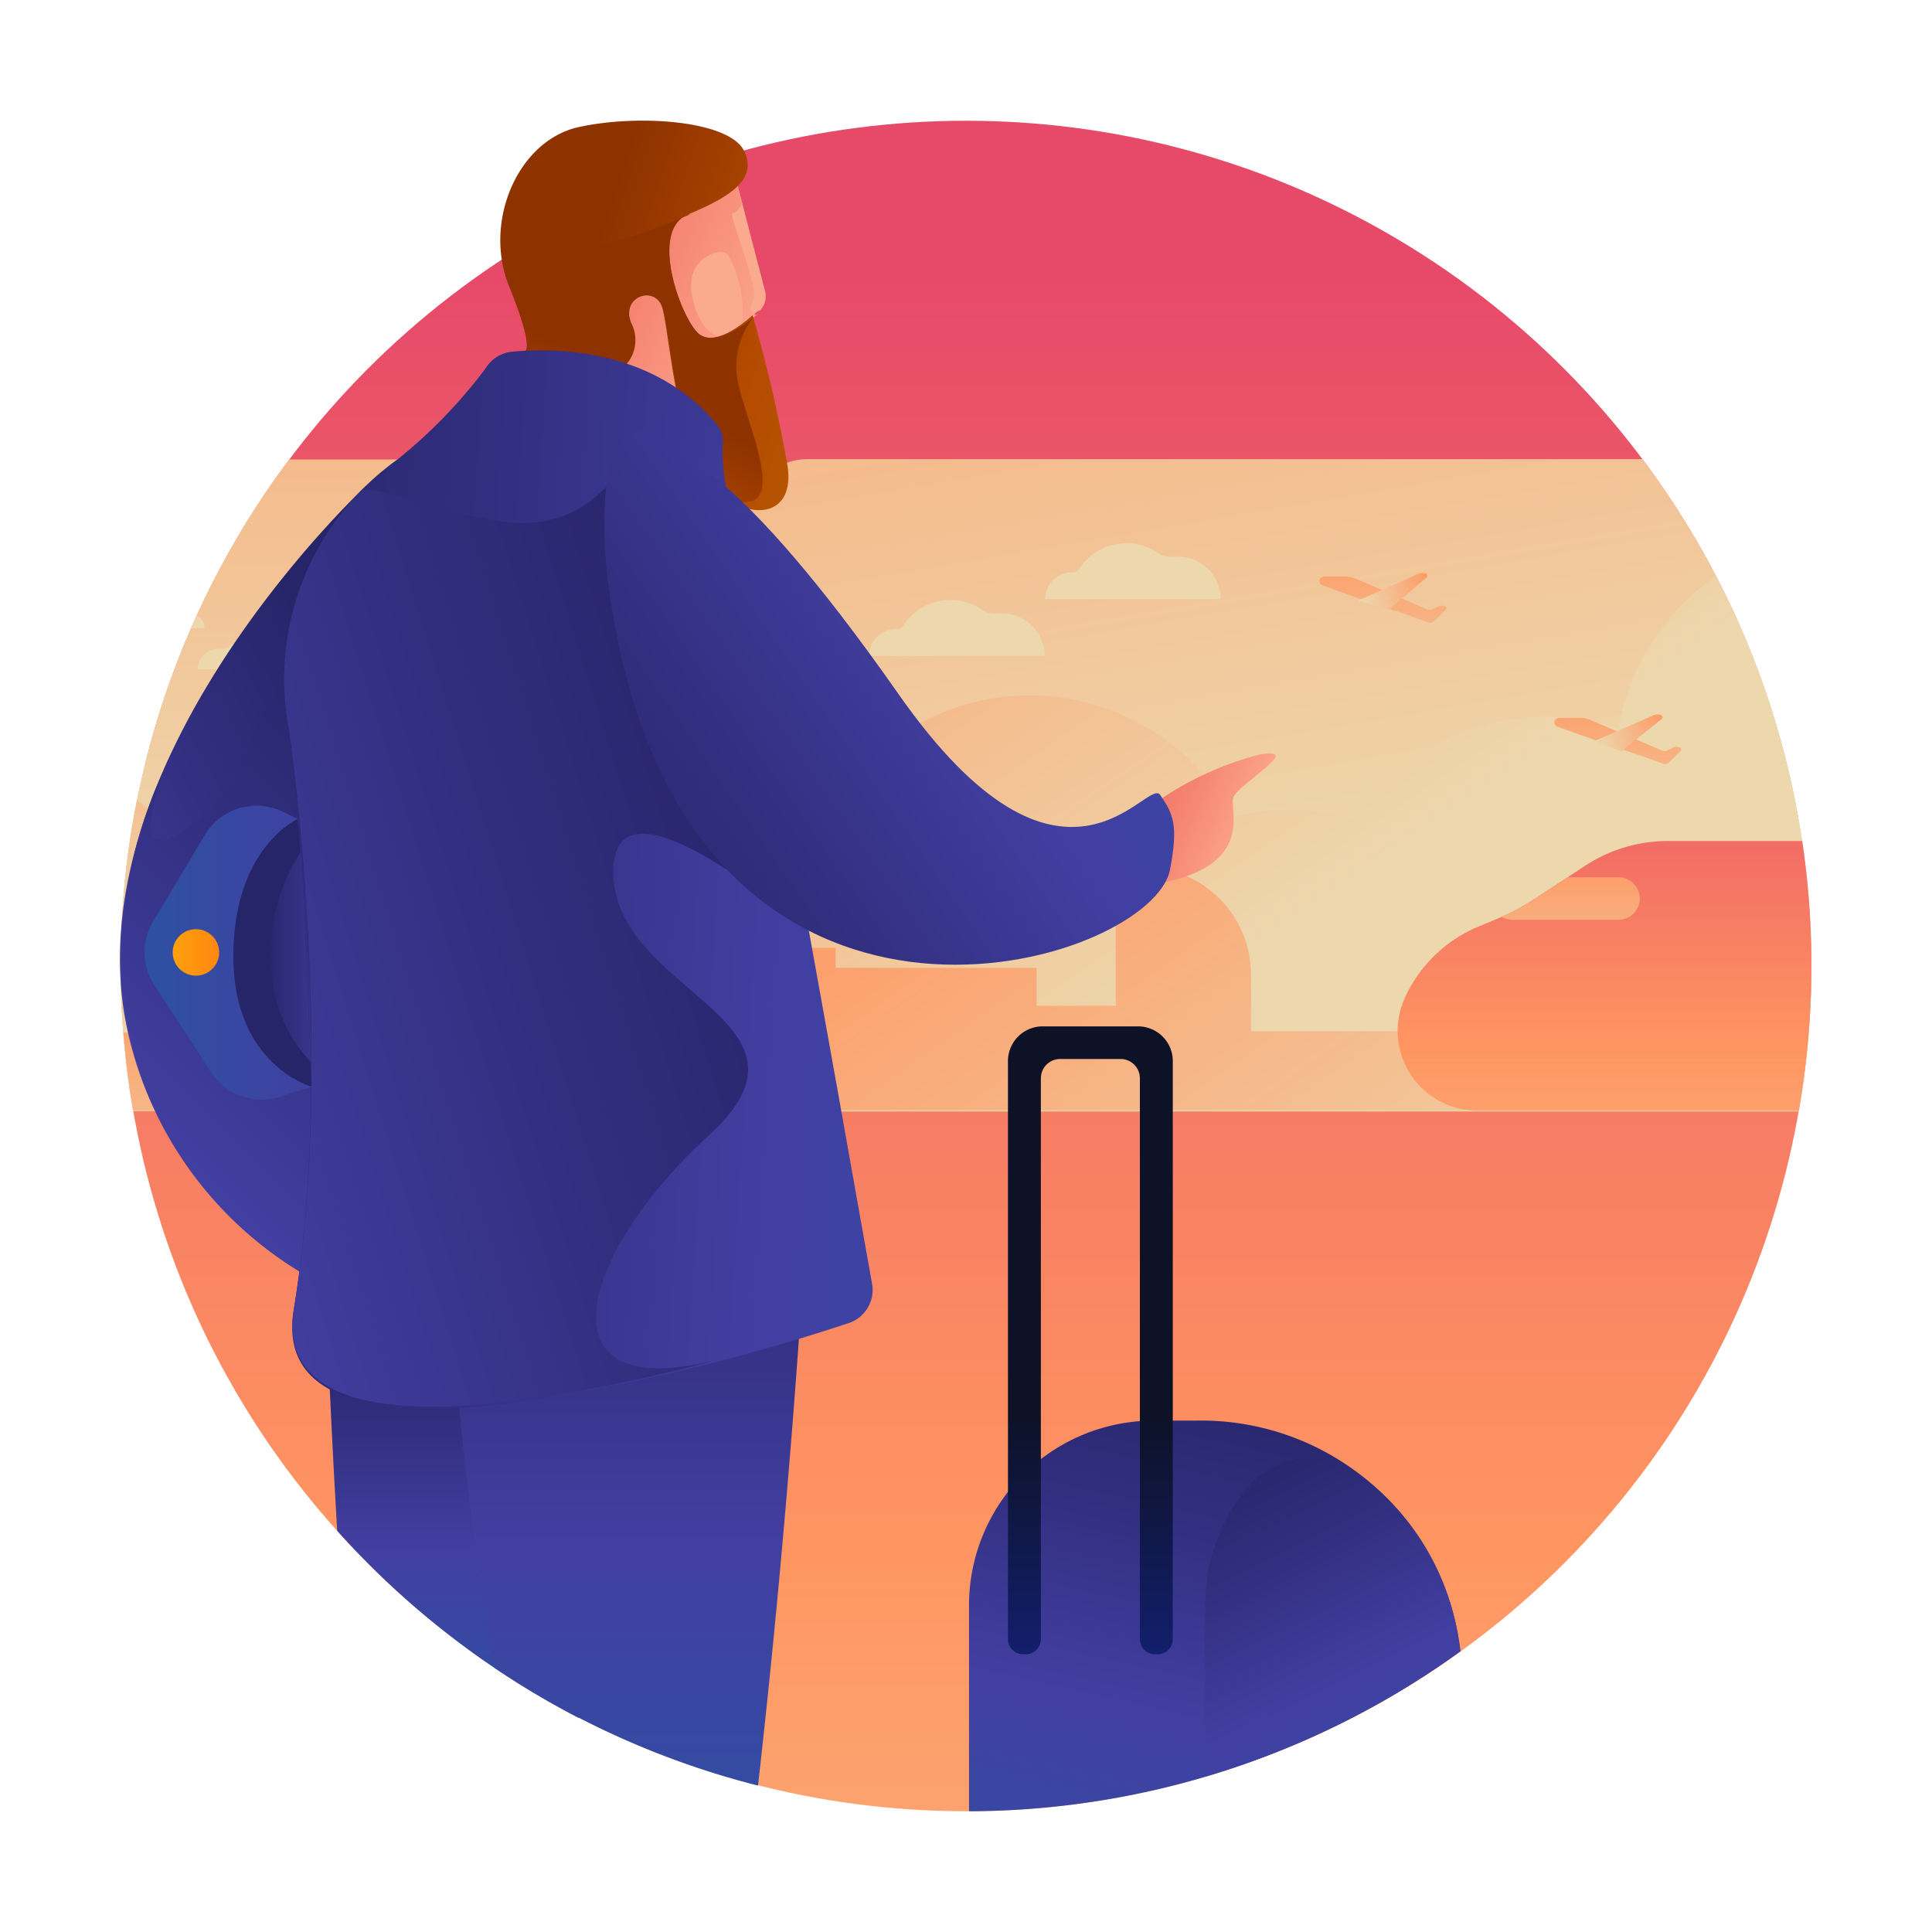 <svg xmlns="http://www.w3.org/2000/svg" xmlns:xlink="http://www.w3.org/1999/xlink" viewBox="0 0 64 64"><defs><style>.cls-1{isolation:isolate;}.cls-2{fill:url(#linear-gradient);}.cls-3{fill:url(#linear-gradient-2);}.cls-4{fill:url(#linear-gradient-3);}.cls-5{fill:url(#linear-gradient-4);}.cls-6{fill:url(#linear-gradient-5);}.cls-7{fill:url(#linear-gradient-6);}.cls-8{fill:url(#linear-gradient-7);}.cls-9{fill:url(#linear-gradient-8);}.cls-10{fill:url(#linear-gradient-9);}.cls-11{fill:url(#linear-gradient-10);}.cls-12{opacity:0.16;mix-blend-mode:color-burn;fill:url(#linear-gradient-11);}.cls-13{fill:url(#linear-gradient-12);}.cls-14{fill:url(#linear-gradient-13);}.cls-15{fill:url(#linear-gradient-14);}.cls-16{fill:url(#linear-gradient-15);}.cls-17{fill:url(#linear-gradient-16);}.cls-18{fill:url(#linear-gradient-17);}.cls-19{fill:url(#linear-gradient-18);}.cls-20{fill:url(#linear-gradient-19);}.cls-21{fill:url(#linear-gradient-20);}.cls-22{fill:url(#linear-gradient-21);}.cls-23{fill:url(#linear-gradient-22);}.cls-24{fill:url(#linear-gradient-23);}.cls-25{fill:url(#linear-gradient-24);}.cls-26{fill:url(#linear-gradient-25);}.cls-27{fill:url(#linear-gradient-26);}.cls-28{fill:#180075;}.cls-29{fill:url(#linear-gradient-27);}.cls-30{fill:url(#linear-gradient-28);}.cls-31{fill:url(#linear-gradient-29);}.cls-32{fill:url(#linear-gradient-30);}.cls-33{fill:url(#linear-gradient-31);}.cls-34{fill:#f9aa8f;}.cls-35{fill:url(#linear-gradient-32);}.cls-36{fill:url(#linear-gradient-33);}.cls-37{fill:url(#linear-gradient-34);}.cls-38{fill:url(#linear-gradient-35);}.cls-39{fill:url(#linear-gradient-36);}.cls-40{fill:url(#linear-gradient-37);}.cls-41{fill:url(#linear-gradient-38);}.cls-42{fill:url(#linear-gradient-39);}.cls-43{fill:url(#linear-gradient-40);}.cls-44{fill:url(#linear-gradient-41);}.cls-45{fill:url(#linear-gradient-42);}.cls-46{fill:url(#linear-gradient-43);}</style><linearGradient id="linear-gradient" x1="32" y1="97.25" x2="32" y2="9.14" gradientUnits="userSpaceOnUse"><stop offset="0.02" stop-color="#edd7ad"/><stop offset="0.52" stop-color="#ff9661"/><stop offset="1" stop-color="#e74a69"/></linearGradient><linearGradient id="linear-gradient-2" x1="42.18" y1="31.19" x2="29" y2="-45.69" xlink:href="#linear-gradient"/><linearGradient id="linear-gradient-3" x1="43.9" y1="31.85" x2="9.6" y2="-18.7" xlink:href="#linear-gradient"/><linearGradient id="linear-gradient-4" x1="50.28" y1="46.24" x2="17.6" y2="-0.22" xlink:href="#linear-gradient"/><linearGradient id="linear-gradient-5" x1="53.15" y1="48.58" x2="53.15" y2="22.08" xlink:href="#linear-gradient"/><linearGradient id="linear-gradient-6" x1="52.04" y1="34.46" x2="52.04" y2="22.58" xlink:href="#linear-gradient"/><linearGradient id="linear-gradient-7" x1="12.64" y1="30.83" x2="12.64" y2="-36.19" xlink:href="#linear-gradient"/><linearGradient id="linear-gradient-8" x1="12.64" y1="31.6" x2="12.64" y2="6" xlink:href="#linear-gradient"/><linearGradient id="linear-gradient-9" x1="7381.15" y1="23.94" x2="7381.15" y2="17.03" gradientTransform="translate(-7366.47)" xlink:href="#linear-gradient"/><linearGradient id="linear-gradient-10" x1="10.86" y1="34.49" x2="10.86" y2="23.66" xlink:href="#linear-gradient"/><linearGradient id="linear-gradient-11" x1="7384.5" y1="31.62" x2="7381.76" y2="31.09" gradientTransform="translate(-7366.47)" xlink:href="#linear-gradient"/><linearGradient id="linear-gradient-12" x1="6.56" y1="18.77" x2="6.56" y2="10.74" xlink:href="#linear-gradient"/><linearGradient id="linear-gradient-13" x1="7.95" y1="17.75" x2="7.95" y2="5.72" xlink:href="#linear-gradient"/><linearGradient id="linear-gradient-14" x1="31.71" y1="17.75" x2="31.71" y2="5.72" xlink:href="#linear-gradient"/><linearGradient id="linear-gradient-15" x1="37.5" y1="17.75" x2="37.5" y2="5.72" xlink:href="#linear-gradient"/><linearGradient id="linear-gradient-16" x1="12.68" y1="42.5" x2="12.68" y2="21.8" xlink:href="#linear-gradient"/><linearGradient id="linear-gradient-17" x1="7380.59" y1="25.43" x2="7380.59" y2="19.03" gradientTransform="translate(-7366.47)" xlink:href="#linear-gradient"/><linearGradient id="linear-gradient-18" x1="7381.58" y1="25.43" x2="7381.58" y2="19.03" gradientTransform="translate(-7366.47)" xlink:href="#linear-gradient"/><linearGradient id="linear-gradient-19" x1="7379.69" y1="25.43" x2="7379.69" y2="19.03" gradientTransform="translate(-7366.47)" xlink:href="#linear-gradient"/><linearGradient id="linear-gradient-20" x1="7382.48" y1="25.43" x2="7382.48" y2="19.03" gradientTransform="translate(-7366.47)" xlink:href="#linear-gradient"/><linearGradient id="linear-gradient-21" x1="7381.08" y1="24.96" x2="7381.08" y2="20.79" gradientTransform="translate(-7366.47)" xlink:href="#linear-gradient"/><linearGradient id="linear-gradient-22" x1="-355.6" y1="29.19" x2="-355.6" y2="16.05" gradientTransform="matrix(-1, 0, 0, 1, -302.01, 0)" xlink:href="#linear-gradient"/><linearGradient id="linear-gradient-23" x1="-354.83" y1="24.79" x2="-359.63" y2="23.16" gradientTransform="matrix(-1, 0, 0, 1, -302.01, 0)" xlink:href="#linear-gradient"/><linearGradient id="linear-gradient-24" x1="-347.82" y1="24.51" x2="-347.82" y2="11.38" gradientTransform="matrix(-1, 0, 0, 1, -302.01, 0)" xlink:href="#linear-gradient"/><linearGradient id="linear-gradient-25" x1="-347.05" y1="20.11" x2="-351.85" y2="18.48" gradientTransform="matrix(-1, 0, 0, 1, -302.01, 0)" xlink:href="#linear-gradient"/><linearGradient id="linear-gradient-26" x1="36.48" y1="70.25" x2="42" y2="45.8" gradientUnits="userSpaceOnUse"><stop offset="0" stop-color="#2459a2"/><stop offset="0.13" stop-color="#2c52a2"/><stop offset="0.54" stop-color="#423fa2"/><stop offset="0.8" stop-color="#322f80"/><stop offset="1" stop-color="#27256a"/></linearGradient><linearGradient id="linear-gradient-27" x1="48.24" y1="64.65" x2="40.47" y2="48.63" xlink:href="#linear-gradient-26"/><linearGradient id="linear-gradient-28" x1="36.13" y1="64.16" x2="36.13" y2="34.3" gradientUnits="userSpaceOnUse"><stop offset="0" stop-color="#182ebd"/><stop offset="0.58" stop-color="#0d1226"/></linearGradient><linearGradient id="linear-gradient-29" x1="45.62" y1="29.47" x2="38.88" y2="26.44" gradientUnits="userSpaceOnUse"><stop offset="0" stop-color="#fbc19e"/><stop offset="0.48" stop-color="#ffb699"/><stop offset="1" stop-color="#f47e6d"/></linearGradient><linearGradient id="linear-gradient-30" x1="15.62" y1="60.11" x2="15.62" y2="43.94" xlink:href="#linear-gradient-26"/><linearGradient id="linear-gradient-31" x1="20.8" y1="67.83" x2="20.8" y2="36.87" xlink:href="#linear-gradient-26"/><linearGradient id="linear-gradient-32" x1="32.72" y1="15.24" x2="20.32" y2="9.67" xlink:href="#linear-gradient-29"/><linearGradient id="linear-gradient-33" x1="29.95" y1="12.47" x2="19.44" y2="9" gradientUnits="userSpaceOnUse"><stop offset="0.01" stop-color="#b55b00"/><stop offset="0.42" stop-color="#b54c00"/><stop offset="1" stop-color="#8e3200"/></linearGradient><linearGradient id="linear-gradient-34" x1="17.36" y1="18.31" x2="20.45" y2="12.39" xlink:href="#linear-gradient-33"/><linearGradient id="linear-gradient-35" x1="-9.06" y1="40.99" x2="14.19" y2="28.29" xlink:href="#linear-gradient-26"/><linearGradient id="linear-gradient-36" x1="-8.08" y1="50.24" x2="15.73" y2="26.43" xlink:href="#linear-gradient-26"/><linearGradient id="linear-gradient-37" x1="48.48" y1="31.17" x2="7.07" y2="28.54" xlink:href="#linear-gradient-26"/><linearGradient id="linear-gradient-38" x1="-19.14" y1="42.25" x2="25.7" y2="28.18" xlink:href="#linear-gradient-26"/><linearGradient id="linear-gradient-39" x1="2.3" y1="31.56" x2="17.92" y2="31.56" xlink:href="#linear-gradient-26"/><linearGradient id="linear-gradient-40" x1="-4.45" y1="31.58" x2="5.87" y2="31.58" xlink:href="#linear-gradient-26"/><linearGradient id="linear-gradient-41" x1="14.2" y1="31.7" x2="8.62" y2="31.7" xlink:href="#linear-gradient-26"/><linearGradient id="linear-gradient-42" x1="2.12" y1="31.55" x2="9.98" y2="31.55" gradientUnits="userSpaceOnUse"><stop offset="0.01" stop-color="#ffc00f"/><stop offset="0.49" stop-color="#ff9c0f"/><stop offset="1" stop-color="#ff5d0f"/></linearGradient><linearGradient id="linear-gradient-43" x1="44.87" y1="11.54" x2="19.02" y2="29.37" xlink:href="#linear-gradient-26"/></defs><title>pilot</title><g class="cls-1"><g id="Layer_1" data-name="Layer 1"><circle class="cls-2" cx="32" cy="32" r="28"/><path class="cls-3" d="M60,32a27.87,27.87,0,0,0-5.59-16.79H26.75a2,2,0,0,0-2,2V35a1.82,1.82,0,0,0,1.82,1.82h33A28.14,28.14,0,0,0,60,32Z"/><path class="cls-4" d="M53.62,24.13a7.67,7.67,0,0,0-8.78,3,7.7,7.7,0,0,0-4-.09,7.67,7.67,0,0,0-13.2-.46,7.62,7.62,0,0,0-2.86-1.06v9.33a1.91,1.91,0,0,0,1.91,1.91h30a7.65,7.65,0,0,0,2.09-4.09A7.62,7.62,0,0,0,60,33c0-.33,0-.65,0-1a27.87,27.87,0,0,0-3.16-12.91A7.66,7.66,0,0,0,53.62,24.13Z"/><path class="cls-5" d="M59.91,34.16H41.44V32.29a3.57,3.57,0,0,0-3.57-3.57.91.91,0,0,0-.91.91v3.69H34.34V32.06H27.68V31.4H26.48V28.1H24.75v7.14a1.54,1.54,0,0,0,1.54,1.54H59.59Q59.81,35.49,59.91,34.16Z"/><path class="cls-6" d="M52.54,28.66l-1.71,1.12a7.72,7.72,0,0,1-1.29.68l-.55.23a4.62,4.62,0,0,0-2.46,2.38,2.64,2.64,0,0,0,2.41,3.72H59.59a27.91,27.91,0,0,0,.11-8.93h-4.4A5,5,0,0,0,52.54,28.66Z"/><path class="cls-7" d="M53.62,30.47h-3.5a.7.7,0,0,1-.37-.1,7.73,7.73,0,0,0,1.08-.59l1.1-.72h1.68a.71.71,0,0,1,.71.71h0A.71.71,0,0,1,53.62,30.47Z"/><path class="cls-8" d="M19.16,15.22H9.58A27.87,27.87,0,0,0,4,32a28.16,28.16,0,0,0,.42,4.79H19.16a2.13,2.13,0,0,0,2.13-2.13V17.35A2.13,2.13,0,0,0,19.16,15.22Z"/><path class="cls-9" d="M18.42,25.81A7.67,7.67,0,0,0,6.59,28.49H6.21a7.69,7.69,0,0,0-1.67-2,28,28,0,0,0-.13,10.32H21.29V25.48l-.57,0A7.66,7.66,0,0,0,18.42,25.81Z"/><path class="cls-10" d="M15.08,21.77l-.4.4-.4-.4.36-4.1a0,0,0,0,1,.09,0Z"/><path class="cls-11" d="M11.56,31.49,9.9,32.7a1.13,1.13,0,0,1-1.16.1L7,31.94a1.49,1.49,0,0,0-1.66.23h0a1,1,0,0,1-1.19.12L4,32.2a28.13,28.13,0,0,0,.41,4.58H17.28l.43-3.25-5-2.17A1.15,1.15,0,0,0,11.56,31.49Z"/><polygon class="cls-12" points="15.3 29.8 15.3 32.67 16.08 32.67 16.77 29.8 15.3 29.8"/><path class="cls-13" d="M6.35,20.81h.43a.48.48,0,0,0-.26-.42l-.19.42Z"/><path class="cls-14" d="M7.24,21.49h.08a.31.31,0,0,0,.22-.05.89.89,0,0,1,1.26.24.14.14,0,0,0,.12.06h0a.43.43,0,0,1,.43.43H6.55A.68.68,0,0,1,7.24,21.49Z"/><path class="cls-15" d="M33.2,20.32H33a.65.65,0,0,1-.45-.11,1.86,1.86,0,0,0-2.62.5.3.3,0,0,1-.25.13h0a.89.89,0,0,0-.89.89h5.82A1.42,1.42,0,0,0,33.2,20.32Z"/><path class="cls-16" d="M39,18.44h-.17a.65.65,0,0,1-.45-.11,1.86,1.86,0,0,0-2.62.5.3.3,0,0,1-.25.13h0a.89.89,0,0,0-.89.89h5.82A1.42,1.42,0,0,0,39,18.44Z"/><path class="cls-17" d="M20,32.68H19V32H17.68V29.8H15.76l-.51-5.14a.2.2,0,0,1,.2-.22.64.64,0,0,0,.62-.46l.51-1.8H12.64l.51,1.8a.64.64,0,0,0,.62.46.2.2,0,0,1,.2.22l-.81,8.16h-.86a2.69,2.69,0,0,0-1.9.79l-.6.6H4.09q.1,1.31.32,2.58H21.27V28.1H20Z"/><polygon class="cls-18" points="13.93 23.46 14.55 23.46 14.55 22.17 13.69 22.17 13.93 23.46"/><polygon class="cls-19" points="15.54 22.17 14.68 22.17 14.68 23.46 15.3 23.46 15.54 22.17"/><polygon class="cls-20" points="13.56 22.17 12.64 22.17 13.01 23.46 13.8 23.46 13.56 22.17"/><polygon class="cls-21" points="15.67 22.17 15.43 23.46 16.22 23.46 16.59 22.17 15.67 22.17"/><path class="cls-22" d="M12.87,21.6h3.48a.33.33,0,0,1,.33.33v.16a.08.08,0,0,1-.08.08h-4a.08.08,0,0,1-.08-.08v-.16A.33.33,0,0,1,12.87,21.6Z"/><path class="cls-23" d="M51.49,23.9a.18.18,0,0,1,.17-.12h.67a.9.9,0,0,1,.38.08l2.34,1a.22.22,0,0,0,.19,0l.19-.1a.19.19,0,0,1,.17,0l.06,0a.08.08,0,0,1,0,.13l-.4.39a.21.21,0,0,1-.22,0l-.84-.3-1.39-.47-1.25-.45A.18.18,0,0,1,51.49,23.9Z"/><path class="cls-24" d="M52.79,24.56l2-.87a.35.35,0,0,1,.25,0h0a.08.08,0,0,1,0,.13l-1.33,1.07"/><path class="cls-25" d="M43.71,19.22a.18.18,0,0,1,.17-.12h.67a.9.9,0,0,1,.38.08l2.34,1a.22.22,0,0,0,.19,0l.19-.1a.19.19,0,0,1,.17,0l.06,0a.08.08,0,0,1,0,.13l-.4.39a.21.21,0,0,1-.22,0l-.84-.3-1.39-.47-1.25-.45A.18.18,0,0,1,43.71,19.22Z"/><path class="cls-26" d="M45,19.89,47,19a.35.35,0,0,1,.25,0h0a.08.08,0,0,1,0,.13L46,20.21"/><path class="cls-27" d="M32.1,53.16V60a27.86,27.86,0,0,0,16.28-5.3,8.65,8.65,0,0,0-8.79-7.64H38.2A6.12,6.12,0,0,0,32.1,53.16Z"/><path class="cls-28" d="M48.43,55.64v-.15s0,.05,0,.08S48.43,55.61,48.43,55.64Z"/><path class="cls-29" d="M41.35,49.25a6.07,6.07,0,0,0-1.43,3.91v5.69a27.88,27.88,0,0,0,8.45-4.15,8.38,8.38,0,0,0-3.31-5.84A2.71,2.71,0,0,0,41.35,49.25Z"/><path class="cls-30" d="M38.35,54.8h-.09a.5.5,0,0,1-.5-.5V35.72a.64.64,0,0,0-.64-.64h-2a.64.64,0,0,0-.64.64V54.3a.5.5,0,0,1-.5.5h-.09a.5.5,0,0,1-.5-.5V35.15A1.15,1.15,0,0,1,34.57,34H37.7a1.15,1.15,0,0,1,1.15,1.15V54.3A.5.5,0,0,1,38.35,54.8Z"/><path class="cls-31" d="M38.28,26.59A10.57,10.57,0,0,1,41.71,25c1.57-.29-.74,1-.86,1.43s.71,2.26-2.46,2.83"/><path class="cls-32" d="M10.85,44.29s.11,2.85.32,6.42a28.1,28.1,0,0,0,8,6.2c.16-1.06.31-2.1.42-3.09a96,96,0,0,0,.68-15.46Z"/><path class="cls-33" d="M16.37,55.24a27.86,27.86,0,0,0,8.74,3.91c1.06-9.33,1.53-17.45,1.53-17.45L15.45,37C14.32,41,15.37,49.33,16.37,55.24Z"/><path class="cls-34" d="M25.33,9.59,24.18,5.16a1.17,1.17,0,0,0-.51-.57c-1.85-1-4.85,1.16-6,2.15a1.17,1.17,0,0,0-.41,1.1l.34,1.91a3.71,3.71,0,0,1-2,4l-.09,0,2.93,5.34,4.79-1s-2.21-4.59.62-5.61a1.09,1.09,0,0,0,.85-1.06v-.32a1,1,0,0,1,.41-.8l.05,0A.68.68,0,0,0,25.33,9.59Z"/><path class="cls-35" d="M24.27,7.06c.11,0,.24-.18.32-.3l-.28-1.09L20.15,7.86l-1.57,5.91,1.65,1.65,2.49-2a2,2,0,0,1,1-.81c.06-.16.57-1.53.26-1.46s-.87-.29-1.07-1.44,1-1.59,1.22-1.25a4,4,0,0,1,.45,2.35l.13-.06.08,0a1,1,0,0,1,.31-.35c-.11.09-.33-.1-.14-.48S24.1,7.07,24.27,7.06Z"/><path class="cls-36" d="M24.93,10.44s-1.25,1.19-1.84.57-1.56-3.37-.31-3.9S25.14,6,24.65,5s-3.47-1.23-5.48-.79S16,7.34,16.86,9.47s.53,2.15.53,2.15l3.24.5a1.22,1.22,0,0,0,.26-1.44c-.4-.9.83-1.34,1.06-.44s.43,4.05,1.42,5.54,3,1.6,2.72-.33A47.84,47.84,0,0,0,24.93,10.44Z"/><path class="cls-37" d="M23.09,11c-.59-.63-1.56-3.37-.31-3.9l.08,0c-.37.16-3.43,1.44-3,.76s.45-1.72-1.79-.9-.67-1.48-.65-1.5a4.29,4.29,0,0,0-.53,4.05c.86,2.14.53,2.15.53,2.15l3.24.5a1.22,1.22,0,0,0,.26-1.44c-.4-.9.83-1.34,1.06-.44s.43,4.05,1.42,5.54a2.76,2.76,0,0,0,.83.81l.36,0c1.48.11.09-2.72-.15-4a2.58,2.58,0,0,1,.53-2.13S23.68,11.63,23.09,11Z"/><path id="_Path_" data-name="&lt;Path&gt;" class="cls-38" d="M12.13,16.09s-9.48,8.81-8,17.57A12.46,12.46,0,0,0,11.66,43l1.86-5.69S11,34.73,11.16,32.45A36.74,36.74,0,0,1,13,25.54"/><path class="cls-39" d="M12.26,41.17l1.26-3.86S11,34.73,11.16,32.45A36.74,36.74,0,0,1,13,25.54l0-.44c-.59-3.15-1.44-5.16-2.69-3.68-3.41,4-1.09,3.45-3.74,5.71s-1.15-1.57-1.09-1.72a14.44,14.44,0,0,0-1.3,8.25,12.39,12.39,0,0,0,6.55,8.91Z"/><path class="cls-40" d="M28.88,42.48l-.51-2.86-.63-3.54L24.35,17.25q-.05-.25-.13-.49a5.51,5.51,0,0,1-.28-1.63v-.2a1.09,1.09,0,0,1,0-.18.85.85,0,0,0-.18-.67c-2.09-2.55-5.38-2.56-6.79-2.43a1.17,1.17,0,0,0-.89.56,16.65,16.65,0,0,1-2.9,3h0a9,9,0,0,0-3.61,9.07s1.56,10.63.16,19.11c-.51,3.13,3,3.59,7.15,3.1a65.82,65.82,0,0,0,11.2-2.65A1.16,1.16,0,0,0,28.88,42.48Z"/><path class="cls-41" d="M12,16.22a8.92,8.92,0,0,0-2.42,8s1.56,10.63.16,19.11c-.51,3.13,3,3.59,7.15,3.1a51.91,51.91,0,0,0,6.78-1.36c-6,1.46-4.36-3.66-.19-7.46s-3-4.66-3.16-8.6,6.33,1.75,6.33,1.75l-6.24-15C17.9,18.88,14.71,16.39,12,16.22Z"/><path id="_Path_2" data-name="&lt;Path&gt;" class="cls-42" d="M9.86,27.13l-.53-.26a2,2,0,0,0-2.52.75L5.06,30.55a2,2,0,0,0,0,2L7,35.53a2,2,0,0,0,2.18.83L10.32,36"/><path id="_Path_3" data-name="&lt;Path&gt;" class="cls-43" d="M9.86,27.13s-2.13.94-2.13,4.55S10.32,36,10.32,36,10.1,29.34,9.86,27.13Z"/><path class="cls-44" d="M10.29,35.17c-.06-1.55-.18-4.87-.33-6.94A5.89,5.89,0,0,0,9,31.68,4.73,4.73,0,0,0,10.29,35.17Z"/><circle id="_Path_4" data-name="&lt;Path&gt;" class="cls-45" cx="6.49" cy="31.55" r="0.77"/><path class="cls-46" d="M22.31,15s2,.2,7.46,8,8.23,2.71,8.66,3.33.61,1,.33,2.47c-.57,3.07-14.35,7.4-18-6.33C19.17,16.3,20.32,12.57,22.31,15Z"/></g></g></svg>